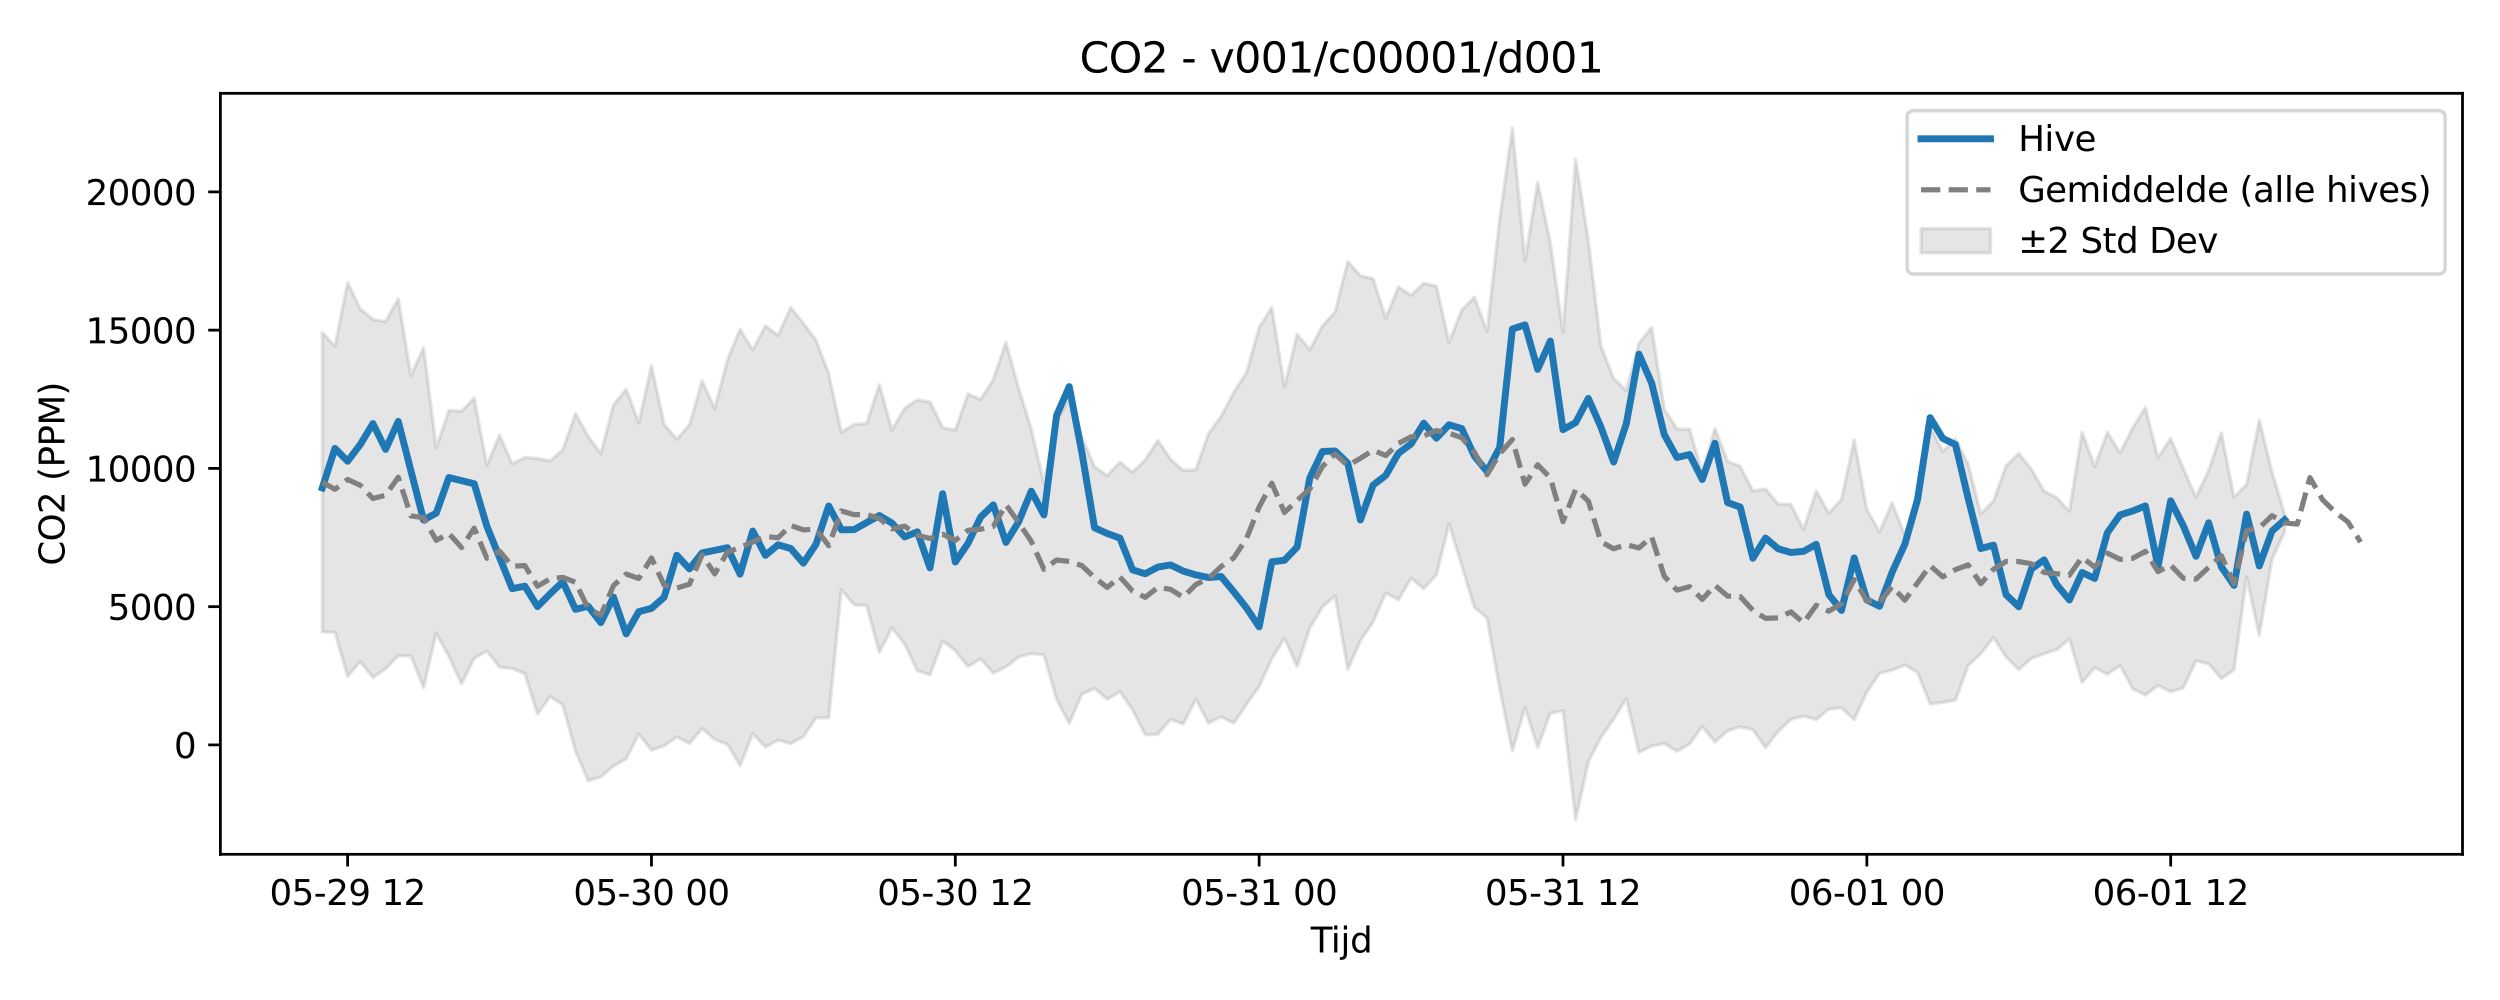 <?xml version="1.0" encoding="utf-8" standalone="no"?>
<!DOCTYPE svg PUBLIC "-//W3C//DTD SVG 1.1//EN"
  "http://www.w3.org/Graphics/SVG/1.1/DTD/svg11.dtd">
<svg xmlns:xlink="http://www.w3.org/1999/xlink" width="720pt" height="288pt" viewBox="0 0 720 288" xmlns="http://www.w3.org/2000/svg" version="1.1">
 <defs>
  <style type="text/css">*{stroke-linejoin: round; stroke-linecap: butt}</style>
 </defs>
 <g id="figure_1">
  <g id="patch_1">
   <path d="M 0 288 
L 720 288 
L 720 0 
L 0 0 
z
" style="fill: #ffffff"/>
  </g>
  <g id="axes_1">
   <g id="patch_2">
    <path d="M 63.47 246.04 
L 709.2 246.04 
L 709.2 26.88 
L 63.47 26.88 
z
" style="fill: #ffffff"/>
   </g>
   <g id="FillBetweenPolyCollection_1">
    <defs>
     <path id="mbb647cdc8e" d="M 92.821 -192.257 
L 92.821 -105.99 
L 96.467 -105.894 
L 100.114 -93.197 
L 103.76 -97.458 
L 107.406 -92.873 
L 111.052 -95.372 
L 114.698 -99.13 
L 118.344 -99.101 
L 121.99 -89.948 
L 125.637 -105.678 
L 129.283 -98.942 
L 132.929 -91.073 
L 136.575 -98.425 
L 140.221 -100.494 
L 143.867 -95.855 
L 147.513 -95.465 
L 151.159 -93.954 
L 154.806 -82.367 
L 158.452 -87.41 
L 162.098 -84.939 
L 165.744 -71.693 
L 169.39 -63.141 
L 173.036 -64.275 
L 176.682 -67.36 
L 180.329 -69.436 
L 183.975 -76.611 
L 187.621 -71.987 
L 191.267 -73.183 
L 194.913 -75.78 
L 198.559 -73.886 
L 202.205 -78.175 
L 205.851 -75.025 
L 209.498 -73.644 
L 213.144 -67.498 
L 216.79 -76.706 
L 220.436 -72.837 
L 224.082 -74.846 
L 227.728 -73.859 
L 231.374 -75.872 
L 235.021 -81.246 
L 238.667 -81.267 
L 242.313 -118.189 
L 245.959 -113.771 
L 249.605 -113.6 
L 253.251 -100.159 
L 256.897 -107.176 
L 260.543 -102.512 
L 264.19 -94.858 
L 267.836 -93.627 
L 271.482 -103.417 
L 275.128 -100.609 
L 278.774 -96.029 
L 282.42 -98.224 
L 286.066 -94.155 
L 289.712 -95.912 
L 293.359 -98.771 
L 297.005 -99.751 
L 300.651 -99.376 
L 304.297 -86.657 
L 307.943 -79.624 
L 311.589 -88.085 
L 315.235 -89.747 
L 318.882 -86.605 
L 322.528 -88.816 
L 326.174 -83.571 
L 329.82 -76.383 
L 333.466 -76.519 
L 337.112 -80.82 
L 340.758 -79.477 
L 344.404 -86.599 
L 348.051 -79.742 
L 351.697 -81.551 
L 355.343 -79.695 
L 358.989 -85.127 
L 362.635 -90.304 
L 366.281 -98.219 
L 369.927 -104.205 
L 373.574 -96.044 
L 377.22 -107.08 
L 380.866 -113.195 
L 384.512 -116.335 
L 388.158 -95.151 
L 391.804 -103.497 
L 395.45 -108.905 
L 399.096 -117.235 
L 402.743 -115.233 
L 406.389 -121.488 
L 410.035 -118.427 
L 413.681 -122.42 
L 417.327 -137.067 
L 420.973 -125.183 
L 424.619 -113.085 
L 428.266 -110.001 
L 431.912 -89.713 
L 435.558 -71.7 
L 439.204 -84.316 
L 442.85 -72.768 
L 446.496 -82.601 
L 450.142 -83.304 
L 453.788 -51.922 
L 457.435 -68.562 
L 461.081 -75.65 
L 464.727 -80.87 
L 468.373 -86.763 
L 472.019 -71.301 
L 475.665 -73.111 
L 479.311 -73.869 
L 482.958 -71.629 
L 486.604 -73.724 
L 490.25 -78.782 
L 493.896 -74.279 
L 497.542 -77.502 
L 501.188 -78.667 
L 504.834 -77.838 
L 508.48 -72.668 
L 512.127 -77.336 
L 515.773 -80.811 
L 519.419 -81.745 
L 523.065 -80.799 
L 526.711 -83.781 
L 530.357 -84.152 
L 534.003 -80.753 
L 537.649 -88.667 
L 541.296 -94.09 
L 544.942 -94.985 
L 548.588 -96.492 
L 552.234 -94.39 
L 555.88 -85.267 
L 559.526 -85.727 
L 563.172 -86.34 
L 566.819 -96.282 
L 570.465 -99.778 
L 574.111 -104.398 
L 577.757 -98.752 
L 581.403 -95.131 
L 585.049 -98.405 
L 588.695 -99.74 
L 592.341 -100.87 
L 595.988 -103.971 
L 599.634 -91.457 
L 603.28 -95.737 
L 606.926 -93.824 
L 610.572 -96.32 
L 614.218 -89.676 
L 617.864 -87.791 
L 621.511 -90.602 
L 625.157 -88.768 
L 628.803 -89.904 
L 632.449 -97.682 
L 636.095 -96.831 
L 639.741 -92.548 
L 643.387 -95.051 
L 647.033 -121.858 
L 650.68 -104.992 
L 654.326 -126.837 
L 657.972 -134.862 
L 657.972 -139.937 
L 657.972 -139.937 
L 654.326 -152.159 
L 650.68 -166.961 
L 647.033 -148.536 
L 643.387 -144.757 
L 639.741 -163.37 
L 636.095 -152.459 
L 632.449 -144.768 
L 628.803 -153.038 
L 625.157 -161.717 
L 621.511 -156.164 
L 617.864 -170.634 
L 614.218 -164.734 
L 610.572 -157.496 
L 606.926 -163.586 
L 603.28 -153.614 
L 599.634 -163.489 
L 595.988 -140.756 
L 592.341 -144.681 
L 588.695 -146.538 
L 585.049 -152.852 
L 581.403 -157.408 
L 577.757 -153.861 
L 574.111 -143.687 
L 570.465 -140.007 
L 566.819 -154.355 
L 563.172 -161.549 
L 559.526 -158.014 
L 555.88 -164.933 
L 552.234 -145.781 
L 548.588 -133.8 
L 544.942 -143.188 
L 541.296 -134.823 
L 537.649 -141.303 
L 534.003 -161.325 
L 530.357 -144.22 
L 526.711 -140.188 
L 523.065 -146.579 
L 519.419 -135.495 
L 515.773 -142.749 
L 512.127 -142.751 
L 508.48 -147.178 
L 504.834 -146.598 
L 501.188 -153.692 
L 497.542 -155.138 
L 493.896 -164.575 
L 490.25 -151.958 
L 486.604 -164.339 
L 482.958 -164.493 
L 479.311 -170.208 
L 475.665 -193.689 
L 472.019 -189.083 
L 468.373 -175.531 
L 464.727 -179.03 
L 461.081 -188.304 
L 457.435 -218.811 
L 453.788 -242.199 
L 450.142 -192.287 
L 446.496 -218.107 
L 442.85 -235.524 
L 439.204 -212.795 
L 435.558 -251.158 
L 431.912 -224.921 
L 428.266 -192.546 
L 424.619 -202.408 
L 420.973 -198.702 
L 417.327 -189.408 
L 413.681 -205.574 
L 410.035 -206.46 
L 406.389 -202.915 
L 402.743 -205.356 
L 399.096 -196.381 
L 395.45 -207.728 
L 391.804 -208.551 
L 388.158 -212.655 
L 384.512 -198.155 
L 380.866 -194.141 
L 377.22 -187.254 
L 373.574 -191.743 
L 369.927 -176.579 
L 366.281 -199.451 
L 362.635 -193.696 
L 358.989 -180.675 
L 355.343 -175.017 
L 351.697 -168.133 
L 348.051 -163.066 
L 344.404 -152.728 
L 340.758 -152.481 
L 337.112 -155.745 
L 333.466 -161.154 
L 329.82 -155.549 
L 326.174 -152.002 
L 322.528 -154.885 
L 318.882 -151.012 
L 315.235 -153.552 
L 311.589 -162.116 
L 307.943 -172.989 
L 304.297 -166.77 
L 300.651 -148.71 
L 297.005 -164.48 
L 293.359 -176.213 
L 289.712 -189.406 
L 286.066 -178.653 
L 282.42 -172.926 
L 278.774 -174.547 
L 275.128 -164.127 
L 271.482 -164.88 
L 267.836 -172.238 
L 264.19 -172.831 
L 260.543 -170.418 
L 256.897 -164.184 
L 253.251 -177.209 
L 249.605 -166.044 
L 245.959 -165.766 
L 242.313 -163.523 
L 238.667 -180.419 
L 235.021 -190.023 
L 231.374 -194.892 
L 227.728 -199.475 
L 224.082 -191.406 
L 220.436 -194.183 
L 216.79 -187.211 
L 213.144 -193.154 
L 209.498 -184.334 
L 205.851 -170.399 
L 202.205 -178.251 
L 198.559 -165.634 
L 194.913 -161.48 
L 191.267 -165.787 
L 187.621 -182.633 
L 183.975 -166.181 
L 180.329 -175.899 
L 176.682 -171.351 
L 173.036 -157.384 
L 169.39 -162.318 
L 165.744 -168.92 
L 162.098 -158.513 
L 158.452 -155.232 
L 154.806 -155.971 
L 151.159 -156.246 
L 147.513 -154.419 
L 143.867 -162.709 
L 140.221 -153.933 
L 136.575 -173.377 
L 132.929 -169.549 
L 129.283 -169.792 
L 125.637 -159.074 
L 121.99 -187.856 
L 118.344 -179.757 
L 114.698 -201.97 
L 111.052 -195.369 
L 107.406 -195.995 
L 103.76 -199.028 
L 100.114 -206.611 
L 96.467 -188.272 
L 92.821 -192.257 
z
" style="stroke: #808080; stroke-opacity: 0.2"/>
    </defs>
    <g clip-path="url(#p02b086858f)">
     <use xlink:href="#mbb647cdc8e" x="0" y="288" style="fill: #808080; fill-opacity: 0.2; stroke: #808080; stroke-opacity: 0.2"/>
    </g>
   </g>
   <g id="matplotlib.axis_1">
    <g id="xtick_1">
     <g id="line2d_1">
      <defs>
       <path id="m2b529ddc17" d="M 0 0 
L 0 3.5 
" style="stroke: #000000; stroke-width: 0.8"/>
      </defs>
      <g>
       <use xlink:href="#m2b529ddc17" x="100.114" y="246.04" style="stroke: #000000; stroke-width: 0.8"/>
      </g>
     </g>
     <g id="text_1">
      <!-- 05-29 12 -->
      <g transform="translate(77.633 260.638) scale(0.1 -0.1)">
       <defs>
        <path id="DejaVuSans-30" d="M 2034 4250 
Q 1547 4250 1301 3770 
Q 1056 3291 1056 2328 
Q 1056 1369 1301 889 
Q 1547 409 2034 409 
Q 2525 409 2770 889 
Q 3016 1369 3016 2328 
Q 3016 3291 2770 3770 
Q 2525 4250 2034 4250 
z
M 2034 4750 
Q 2819 4750 3233 4129 
Q 3647 3509 3647 2328 
Q 3647 1150 3233 529 
Q 2819 -91 2034 -91 
Q 1250 -91 836 529 
Q 422 1150 422 2328 
Q 422 3509 836 4129 
Q 1250 4750 2034 4750 
z
" transform="scale(0.016)"/>
        <path id="DejaVuSans-35" d="M 691 4666 
L 3169 4666 
L 3169 4134 
L 1269 4134 
L 1269 2991 
Q 1406 3038 1543 3061 
Q 1681 3084 1819 3084 
Q 2600 3084 3056 2656 
Q 3513 2228 3513 1497 
Q 3513 744 3044 326 
Q 2575 -91 1722 -91 
Q 1428 -91 1123 -41 
Q 819 9 494 109 
L 494 744 
Q 775 591 1075 516 
Q 1375 441 1709 441 
Q 2250 441 2565 725 
Q 2881 1009 2881 1497 
Q 2881 1984 2565 2268 
Q 2250 2553 1709 2553 
Q 1456 2553 1204 2497 
Q 953 2441 691 2322 
L 691 4666 
z
" transform="scale(0.016)"/>
        <path id="DejaVuSans-2d" d="M 313 2009 
L 1997 2009 
L 1997 1497 
L 313 1497 
L 313 2009 
z
" transform="scale(0.016)"/>
        <path id="DejaVuSans-32" d="M 1228 531 
L 3431 531 
L 3431 0 
L 469 0 
L 469 531 
Q 828 903 1448 1529 
Q 2069 2156 2228 2338 
Q 2531 2678 2651 2914 
Q 2772 3150 2772 3378 
Q 2772 3750 2511 3984 
Q 2250 4219 1831 4219 
Q 1534 4219 1204 4116 
Q 875 4013 500 3803 
L 500 4441 
Q 881 4594 1212 4672 
Q 1544 4750 1819 4750 
Q 2544 4750 2975 4387 
Q 3406 4025 3406 3419 
Q 3406 3131 3298 2873 
Q 3191 2616 2906 2266 
Q 2828 2175 2409 1742 
Q 1991 1309 1228 531 
z
" transform="scale(0.016)"/>
        <path id="DejaVuSans-39" d="M 703 97 
L 703 672 
Q 941 559 1184 500 
Q 1428 441 1663 441 
Q 2288 441 2617 861 
Q 2947 1281 2994 2138 
Q 2813 1869 2534 1725 
Q 2256 1581 1919 1581 
Q 1219 1581 811 2004 
Q 403 2428 403 3163 
Q 403 3881 828 4315 
Q 1253 4750 1959 4750 
Q 2769 4750 3195 4129 
Q 3622 3509 3622 2328 
Q 3622 1225 3098 567 
Q 2575 -91 1691 -91 
Q 1453 -91 1209 -44 
Q 966 3 703 97 
z
M 1959 2075 
Q 2384 2075 2632 2365 
Q 2881 2656 2881 3163 
Q 2881 3666 2632 3958 
Q 2384 4250 1959 4250 
Q 1534 4250 1286 3958 
Q 1038 3666 1038 3163 
Q 1038 2656 1286 2365 
Q 1534 2075 1959 2075 
z
" transform="scale(0.016)"/>
        <path id="DejaVuSans-20" transform="scale(0.016)"/>
        <path id="DejaVuSans-31" d="M 794 531 
L 1825 531 
L 1825 4091 
L 703 3866 
L 703 4441 
L 1819 4666 
L 2450 4666 
L 2450 531 
L 3481 531 
L 3481 0 
L 794 0 
L 794 531 
z
" transform="scale(0.016)"/>
       </defs>
       <use xlink:href="#DejaVuSans-30"/>
       <use xlink:href="#DejaVuSans-35" transform="translate(63.623 0)"/>
       <use xlink:href="#DejaVuSans-2d" transform="translate(127.246 0)"/>
       <use xlink:href="#DejaVuSans-32" transform="translate(163.33 0)"/>
       <use xlink:href="#DejaVuSans-39" transform="translate(226.953 0)"/>
       <use xlink:href="#DejaVuSans-20" transform="translate(290.576 0)"/>
       <use xlink:href="#DejaVuSans-31" transform="translate(322.363 0)"/>
       <use xlink:href="#DejaVuSans-32" transform="translate(385.986 0)"/>
      </g>
     </g>
    </g>
    <g id="xtick_2">
     <g id="line2d_2">
      <g>
       <use xlink:href="#m2b529ddc17" x="187.621" y="246.04" style="stroke: #000000; stroke-width: 0.8"/>
      </g>
     </g>
     <g id="text_2">
      <!-- 05-30 00 -->
      <g transform="translate(165.14 260.638) scale(0.1 -0.1)">
       <defs>
        <path id="DejaVuSans-33" d="M 2597 2516 
Q 3050 2419 3304 2112 
Q 3559 1806 3559 1356 
Q 3559 666 3084 287 
Q 2609 -91 1734 -91 
Q 1441 -91 1130 -33 
Q 819 25 488 141 
L 488 750 
Q 750 597 1062 519 
Q 1375 441 1716 441 
Q 2309 441 2620 675 
Q 2931 909 2931 1356 
Q 2931 1769 2642 2001 
Q 2353 2234 1838 2234 
L 1294 2234 
L 1294 2753 
L 1863 2753 
Q 2328 2753 2575 2939 
Q 2822 3125 2822 3475 
Q 2822 3834 2567 4026 
Q 2313 4219 1838 4219 
Q 1578 4219 1281 4162 
Q 984 4106 628 3988 
L 628 4550 
Q 988 4650 1302 4700 
Q 1616 4750 1894 4750 
Q 2613 4750 3031 4423 
Q 3450 4097 3450 3541 
Q 3450 3153 3228 2886 
Q 3006 2619 2597 2516 
z
" transform="scale(0.016)"/>
       </defs>
       <use xlink:href="#DejaVuSans-30"/>
       <use xlink:href="#DejaVuSans-35" transform="translate(63.623 0)"/>
       <use xlink:href="#DejaVuSans-2d" transform="translate(127.246 0)"/>
       <use xlink:href="#DejaVuSans-33" transform="translate(163.33 0)"/>
       <use xlink:href="#DejaVuSans-30" transform="translate(226.953 0)"/>
       <use xlink:href="#DejaVuSans-20" transform="translate(290.576 0)"/>
       <use xlink:href="#DejaVuSans-30" transform="translate(322.363 0)"/>
       <use xlink:href="#DejaVuSans-30" transform="translate(385.986 0)"/>
      </g>
     </g>
    </g>
    <g id="xtick_3">
     <g id="line2d_3">
      <g>
       <use xlink:href="#m2b529ddc17" x="275.128" y="246.04" style="stroke: #000000; stroke-width: 0.8"/>
      </g>
     </g>
     <g id="text_3">
      <!-- 05-30 12 -->
      <g transform="translate(252.648 260.638) scale(0.1 -0.1)">
       <use xlink:href="#DejaVuSans-30"/>
       <use xlink:href="#DejaVuSans-35" transform="translate(63.623 0)"/>
       <use xlink:href="#DejaVuSans-2d" transform="translate(127.246 0)"/>
       <use xlink:href="#DejaVuSans-33" transform="translate(163.33 0)"/>
       <use xlink:href="#DejaVuSans-30" transform="translate(226.953 0)"/>
       <use xlink:href="#DejaVuSans-20" transform="translate(290.576 0)"/>
       <use xlink:href="#DejaVuSans-31" transform="translate(322.363 0)"/>
       <use xlink:href="#DejaVuSans-32" transform="translate(385.986 0)"/>
      </g>
     </g>
    </g>
    <g id="xtick_4">
     <g id="line2d_4">
      <g>
       <use xlink:href="#m2b529ddc17" x="362.635" y="246.04" style="stroke: #000000; stroke-width: 0.8"/>
      </g>
     </g>
     <g id="text_4">
      <!-- 05-31 00 -->
      <g transform="translate(340.155 260.638) scale(0.1 -0.1)">
       <use xlink:href="#DejaVuSans-30"/>
       <use xlink:href="#DejaVuSans-35" transform="translate(63.623 0)"/>
       <use xlink:href="#DejaVuSans-2d" transform="translate(127.246 0)"/>
       <use xlink:href="#DejaVuSans-33" transform="translate(163.33 0)"/>
       <use xlink:href="#DejaVuSans-31" transform="translate(226.953 0)"/>
       <use xlink:href="#DejaVuSans-20" transform="translate(290.576 0)"/>
       <use xlink:href="#DejaVuSans-30" transform="translate(322.363 0)"/>
       <use xlink:href="#DejaVuSans-30" transform="translate(385.986 0)"/>
      </g>
     </g>
    </g>
    <g id="xtick_5">
     <g id="line2d_5">
      <g>
       <use xlink:href="#m2b529ddc17" x="450.142" y="246.04" style="stroke: #000000; stroke-width: 0.8"/>
      </g>
     </g>
     <g id="text_5">
      <!-- 05-31 12 -->
      <g transform="translate(427.662 260.638) scale(0.1 -0.1)">
       <use xlink:href="#DejaVuSans-30"/>
       <use xlink:href="#DejaVuSans-35" transform="translate(63.623 0)"/>
       <use xlink:href="#DejaVuSans-2d" transform="translate(127.246 0)"/>
       <use xlink:href="#DejaVuSans-33" transform="translate(163.33 0)"/>
       <use xlink:href="#DejaVuSans-31" transform="translate(226.953 0)"/>
       <use xlink:href="#DejaVuSans-20" transform="translate(290.576 0)"/>
       <use xlink:href="#DejaVuSans-31" transform="translate(322.363 0)"/>
       <use xlink:href="#DejaVuSans-32" transform="translate(385.986 0)"/>
      </g>
     </g>
    </g>
    <g id="xtick_6">
     <g id="line2d_6">
      <g>
       <use xlink:href="#m2b529ddc17" x="537.649" y="246.04" style="stroke: #000000; stroke-width: 0.8"/>
      </g>
     </g>
     <g id="text_6">
      <!-- 06-01 00 -->
      <g transform="translate(515.169 260.638) scale(0.1 -0.1)">
       <defs>
        <path id="DejaVuSans-36" d="M 2113 2584 
Q 1688 2584 1439 2293 
Q 1191 2003 1191 1497 
Q 1191 994 1439 701 
Q 1688 409 2113 409 
Q 2538 409 2786 701 
Q 3034 994 3034 1497 
Q 3034 2003 2786 2293 
Q 2538 2584 2113 2584 
z
M 3366 4563 
L 3366 3988 
Q 3128 4100 2886 4159 
Q 2644 4219 2406 4219 
Q 1781 4219 1451 3797 
Q 1122 3375 1075 2522 
Q 1259 2794 1537 2939 
Q 1816 3084 2150 3084 
Q 2853 3084 3261 2657 
Q 3669 2231 3669 1497 
Q 3669 778 3244 343 
Q 2819 -91 2113 -91 
Q 1303 -91 875 529 
Q 447 1150 447 2328 
Q 447 3434 972 4092 
Q 1497 4750 2381 4750 
Q 2619 4750 2861 4703 
Q 3103 4656 3366 4563 
z
" transform="scale(0.016)"/>
       </defs>
       <use xlink:href="#DejaVuSans-30"/>
       <use xlink:href="#DejaVuSans-36" transform="translate(63.623 0)"/>
       <use xlink:href="#DejaVuSans-2d" transform="translate(127.246 0)"/>
       <use xlink:href="#DejaVuSans-30" transform="translate(163.33 0)"/>
       <use xlink:href="#DejaVuSans-31" transform="translate(226.953 0)"/>
       <use xlink:href="#DejaVuSans-20" transform="translate(290.576 0)"/>
       <use xlink:href="#DejaVuSans-30" transform="translate(322.363 0)"/>
       <use xlink:href="#DejaVuSans-30" transform="translate(385.986 0)"/>
      </g>
     </g>
    </g>
    <g id="xtick_7">
     <g id="line2d_7">
      <g>
       <use xlink:href="#m2b529ddc17" x="625.157" y="246.04" style="stroke: #000000; stroke-width: 0.8"/>
      </g>
     </g>
     <g id="text_7">
      <!-- 06-01 12 -->
      <g transform="translate(602.676 260.638) scale(0.1 -0.1)">
       <use xlink:href="#DejaVuSans-30"/>
       <use xlink:href="#DejaVuSans-36" transform="translate(63.623 0)"/>
       <use xlink:href="#DejaVuSans-2d" transform="translate(127.246 0)"/>
       <use xlink:href="#DejaVuSans-30" transform="translate(163.33 0)"/>
       <use xlink:href="#DejaVuSans-31" transform="translate(226.953 0)"/>
       <use xlink:href="#DejaVuSans-20" transform="translate(290.576 0)"/>
       <use xlink:href="#DejaVuSans-31" transform="translate(322.363 0)"/>
       <use xlink:href="#DejaVuSans-32" transform="translate(385.986 0)"/>
      </g>
     </g>
    </g>
    <g id="text_8">
     <!-- Tijd -->
     <g transform="translate(377.485 274.317) scale(0.1 -0.1)">
      <defs>
       <path id="DejaVuSans-54" d="M -19 4666 
L 3928 4666 
L 3928 4134 
L 2272 4134 
L 2272 0 
L 1638 0 
L 1638 4134 
L -19 4134 
L -19 4666 
z
" transform="scale(0.016)"/>
       <path id="DejaVuSans-69" d="M 603 3500 
L 1178 3500 
L 1178 0 
L 603 0 
L 603 3500 
z
M 603 4863 
L 1178 4863 
L 1178 4134 
L 603 4134 
L 603 4863 
z
" transform="scale(0.016)"/>
       <path id="DejaVuSans-6a" d="M 603 3500 
L 1178 3500 
L 1178 -63 
Q 1178 -731 923 -1031 
Q 669 -1331 103 -1331 
L -116 -1331 
L -116 -844 
L 38 -844 
Q 366 -844 484 -692 
Q 603 -541 603 -63 
L 603 3500 
z
M 603 4863 
L 1178 4863 
L 1178 4134 
L 603 4134 
L 603 4863 
z
" transform="scale(0.016)"/>
       <path id="DejaVuSans-64" d="M 2906 2969 
L 2906 4863 
L 3481 4863 
L 3481 0 
L 2906 0 
L 2906 525 
Q 2725 213 2448 61 
Q 2172 -91 1784 -91 
Q 1150 -91 751 415 
Q 353 922 353 1747 
Q 353 2572 751 3078 
Q 1150 3584 1784 3584 
Q 2172 3584 2448 3432 
Q 2725 3281 2906 2969 
z
M 947 1747 
Q 947 1113 1208 752 
Q 1469 391 1925 391 
Q 2381 391 2643 752 
Q 2906 1113 2906 1747 
Q 2906 2381 2643 2742 
Q 2381 3103 1925 3103 
Q 1469 3103 1208 2742 
Q 947 2381 947 1747 
z
" transform="scale(0.016)"/>
      </defs>
      <use xlink:href="#DejaVuSans-54"/>
      <use xlink:href="#DejaVuSans-69" transform="translate(57.959 0)"/>
      <use xlink:href="#DejaVuSans-6a" transform="translate(85.742 0)"/>
      <use xlink:href="#DejaVuSans-64" transform="translate(113.525 0)"/>
     </g>
    </g>
   </g>
   <g id="matplotlib.axis_2">
    <g id="ytick_1">
     <g id="line2d_8">
      <defs>
       <path id="meafc785ed9" d="M 0 0 
L -3.5 0 
" style="stroke: #000000; stroke-width: 0.8"/>
      </defs>
      <g>
       <use xlink:href="#meafc785ed9" x="63.47" y="214.532" style="stroke: #000000; stroke-width: 0.8"/>
      </g>
     </g>
     <g id="text_9">
      <!-- 0 -->
      <g transform="translate(50.108 218.331) scale(0.1 -0.1)">
       <use xlink:href="#DejaVuSans-30"/>
      </g>
     </g>
    </g>
    <g id="ytick_2">
     <g id="line2d_9">
      <g>
       <use xlink:href="#meafc785ed9" x="63.47" y="174.716" style="stroke: #000000; stroke-width: 0.8"/>
      </g>
     </g>
     <g id="text_10">
      <!-- 5000 -->
      <g transform="translate(31.02 178.515) scale(0.1 -0.1)">
       <use xlink:href="#DejaVuSans-35"/>
       <use xlink:href="#DejaVuSans-30" transform="translate(63.623 0)"/>
       <use xlink:href="#DejaVuSans-30" transform="translate(127.246 0)"/>
       <use xlink:href="#DejaVuSans-30" transform="translate(190.869 0)"/>
      </g>
     </g>
    </g>
    <g id="ytick_3">
     <g id="line2d_10">
      <g>
       <use xlink:href="#meafc785ed9" x="63.47" y="134.9" style="stroke: #000000; stroke-width: 0.8"/>
      </g>
     </g>
     <g id="text_11">
      <!-- 10000 -->
      <g transform="translate(24.657 138.699) scale(0.1 -0.1)">
       <use xlink:href="#DejaVuSans-31"/>
       <use xlink:href="#DejaVuSans-30" transform="translate(63.623 0)"/>
       <use xlink:href="#DejaVuSans-30" transform="translate(127.246 0)"/>
       <use xlink:href="#DejaVuSans-30" transform="translate(190.869 0)"/>
       <use xlink:href="#DejaVuSans-30" transform="translate(254.492 0)"/>
      </g>
     </g>
    </g>
    <g id="ytick_4">
     <g id="line2d_11">
      <g>
       <use xlink:href="#meafc785ed9" x="63.47" y="95.084" style="stroke: #000000; stroke-width: 0.8"/>
      </g>
     </g>
     <g id="text_12">
      <!-- 15000 -->
      <g transform="translate(24.657 98.883) scale(0.1 -0.1)">
       <use xlink:href="#DejaVuSans-31"/>
       <use xlink:href="#DejaVuSans-35" transform="translate(63.623 0)"/>
       <use xlink:href="#DejaVuSans-30" transform="translate(127.246 0)"/>
       <use xlink:href="#DejaVuSans-30" transform="translate(190.869 0)"/>
       <use xlink:href="#DejaVuSans-30" transform="translate(254.492 0)"/>
      </g>
     </g>
    </g>
    <g id="ytick_5">
     <g id="line2d_12">
      <g>
       <use xlink:href="#meafc785ed9" x="63.47" y="55.268" style="stroke: #000000; stroke-width: 0.8"/>
      </g>
     </g>
     <g id="text_13">
      <!-- 20000 -->
      <g transform="translate(24.657 59.067) scale(0.1 -0.1)">
       <use xlink:href="#DejaVuSans-32"/>
       <use xlink:href="#DejaVuSans-30" transform="translate(63.623 0)"/>
       <use xlink:href="#DejaVuSans-30" transform="translate(127.246 0)"/>
       <use xlink:href="#DejaVuSans-30" transform="translate(190.869 0)"/>
       <use xlink:href="#DejaVuSans-30" transform="translate(254.492 0)"/>
      </g>
     </g>
    </g>
    <g id="text_14">
     <!-- CO2 (PPM) -->
     <g transform="translate(18.578 162.903) rotate(-90) scale(0.1 -0.1)">
      <defs>
       <path id="DejaVuSans-43" d="M 4122 4306 
L 4122 3641 
Q 3803 3938 3442 4084 
Q 3081 4231 2675 4231 
Q 1875 4231 1450 3742 
Q 1025 3253 1025 2328 
Q 1025 1406 1450 917 
Q 1875 428 2675 428 
Q 3081 428 3442 575 
Q 3803 722 4122 1019 
L 4122 359 
Q 3791 134 3420 21 
Q 3050 -91 2638 -91 
Q 1578 -91 968 557 
Q 359 1206 359 2328 
Q 359 3453 968 4101 
Q 1578 4750 2638 4750 
Q 3056 4750 3426 4639 
Q 3797 4528 4122 4306 
z
" transform="scale(0.016)"/>
       <path id="DejaVuSans-4f" d="M 2522 4238 
Q 1834 4238 1429 3725 
Q 1025 3213 1025 2328 
Q 1025 1447 1429 934 
Q 1834 422 2522 422 
Q 3209 422 3611 934 
Q 4013 1447 4013 2328 
Q 4013 3213 3611 3725 
Q 3209 4238 2522 4238 
z
M 2522 4750 
Q 3503 4750 4090 4092 
Q 4678 3434 4678 2328 
Q 4678 1225 4090 567 
Q 3503 -91 2522 -91 
Q 1538 -91 948 565 
Q 359 1222 359 2328 
Q 359 3434 948 4092 
Q 1538 4750 2522 4750 
z
" transform="scale(0.016)"/>
       <path id="DejaVuSans-28" d="M 1984 4856 
Q 1566 4138 1362 3434 
Q 1159 2731 1159 2009 
Q 1159 1288 1364 580 
Q 1569 -128 1984 -844 
L 1484 -844 
Q 1016 -109 783 600 
Q 550 1309 550 2009 
Q 550 2706 781 3412 
Q 1013 4119 1484 4856 
L 1984 4856 
z
" transform="scale(0.016)"/>
       <path id="DejaVuSans-50" d="M 1259 4147 
L 1259 2394 
L 2053 2394 
Q 2494 2394 2734 2622 
Q 2975 2850 2975 3272 
Q 2975 3691 2734 3919 
Q 2494 4147 2053 4147 
L 1259 4147 
z
M 628 4666 
L 2053 4666 
Q 2838 4666 3239 4311 
Q 3641 3956 3641 3272 
Q 3641 2581 3239 2228 
Q 2838 1875 2053 1875 
L 1259 1875 
L 1259 0 
L 628 0 
L 628 4666 
z
" transform="scale(0.016)"/>
       <path id="DejaVuSans-4d" d="M 628 4666 
L 1569 4666 
L 2759 1491 
L 3956 4666 
L 4897 4666 
L 4897 0 
L 4281 0 
L 4281 4097 
L 3078 897 
L 2444 897 
L 1241 4097 
L 1241 0 
L 628 0 
L 628 4666 
z
" transform="scale(0.016)"/>
       <path id="DejaVuSans-29" d="M 513 4856 
L 1013 4856 
Q 1481 4119 1714 3412 
Q 1947 2706 1947 2009 
Q 1947 1309 1714 600 
Q 1481 -109 1013 -844 
L 513 -844 
Q 928 -128 1133 580 
Q 1338 1288 1338 2009 
Q 1338 2731 1133 3434 
Q 928 4138 513 4856 
z
" transform="scale(0.016)"/>
      </defs>
      <use xlink:href="#DejaVuSans-43"/>
      <use xlink:href="#DejaVuSans-4f" transform="translate(69.824 0)"/>
      <use xlink:href="#DejaVuSans-32" transform="translate(148.535 0)"/>
      <use xlink:href="#DejaVuSans-20" transform="translate(212.158 0)"/>
      <use xlink:href="#DejaVuSans-28" transform="translate(243.945 0)"/>
      <use xlink:href="#DejaVuSans-50" transform="translate(282.959 0)"/>
      <use xlink:href="#DejaVuSans-50" transform="translate(343.262 0)"/>
      <use xlink:href="#DejaVuSans-4d" transform="translate(403.564 0)"/>
      <use xlink:href="#DejaVuSans-29" transform="translate(489.844 0)"/>
     </g>
    </g>
   </g>
   <g id="line2d_13">
    <path d="M 92.821 140.526 
L 96.467 129.137 
L 100.114 132.829 
L 103.76 128.022 
L 107.406 121.995 
L 111.052 129.411 
L 114.698 121.368 
L 121.99 149.753 
L 125.637 147.784 
L 129.283 137.533 
L 136.575 139.319 
L 140.221 151.571 
L 147.513 169.524 
L 151.159 168.818 
L 154.806 174.7 
L 158.452 170.997 
L 162.098 167.557 
L 165.744 175.496 
L 169.39 174.596 
L 173.036 179.308 
L 176.682 171.966 
L 180.329 182.551 
L 183.975 176.154 
L 187.621 175.209 
L 191.267 172 
L 194.913 159.92 
L 198.559 163.838 
L 202.205 159.243 
L 209.498 157.746 
L 213.144 165.343 
L 216.79 152.939 
L 220.436 159.936 
L 224.082 156.905 
L 227.728 157.964 
L 231.374 162.19 
L 235.021 156.7 
L 238.667 145.73 
L 242.313 152.586 
L 245.959 152.536 
L 253.251 148.473 
L 256.897 150.654 
L 260.543 154.627 
L 264.19 153.178 
L 267.836 163.554 
L 271.482 142.178 
L 275.128 161.858 
L 278.774 156.512 
L 282.42 148.92 
L 286.066 145.409 
L 289.712 156.207 
L 293.359 150.295 
L 297.005 141.469 
L 300.651 148.289 
L 304.297 119.648 
L 307.943 111.355 
L 311.589 130.39 
L 315.235 152.005 
L 318.882 153.64 
L 322.528 154.978 
L 326.174 164.114 
L 329.82 165.24 
L 333.466 163.315 
L 337.112 162.707 
L 340.758 164.456 
L 344.404 165.574 
L 348.051 166.32 
L 351.697 166.044 
L 355.343 170.453 
L 358.989 175.074 
L 362.635 180.524 
L 366.281 161.802 
L 369.927 161.356 
L 373.574 157.536 
L 377.22 137.652 
L 380.866 130.026 
L 384.512 129.883 
L 388.158 133.4 
L 391.804 149.748 
L 395.45 139.704 
L 399.096 136.928 
L 402.743 130.552 
L 406.389 127.839 
L 410.035 121.888 
L 413.681 126.196 
L 417.327 122.329 
L 420.973 123.441 
L 424.619 131.311 
L 428.266 135.773 
L 431.912 128.872 
L 435.558 94.757 
L 439.204 93.563 
L 442.85 106.362 
L 446.496 98.24 
L 450.142 123.746 
L 453.788 121.705 
L 457.435 114.748 
L 461.081 123.027 
L 464.727 133.066 
L 468.373 122.029 
L 472.019 102.004 
L 475.665 110.307 
L 479.311 125.174 
L 482.958 131.749 
L 486.604 130.908 
L 490.25 138.093 
L 493.896 127.641 
L 497.542 144.742 
L 501.188 146.038 
L 504.834 160.756 
L 508.48 154.954 
L 512.127 158.054 
L 515.773 159.124 
L 519.419 158.784 
L 523.065 156.777 
L 526.711 171.252 
L 530.357 175.799 
L 534.003 160.682 
L 537.649 172.786 
L 541.296 174.604 
L 544.942 164.775 
L 548.588 156.764 
L 552.234 143.967 
L 555.88 120.287 
L 559.526 126.284 
L 563.172 128.025 
L 566.819 143.484 
L 570.465 157.977 
L 574.111 156.998 
L 577.757 171.296 
L 581.403 174.75 
L 585.049 163.842 
L 588.695 161.245 
L 592.341 168.385 
L 595.988 172.773 
L 599.634 164.885 
L 603.28 166.588 
L 606.926 153.414 
L 610.572 148.29 
L 614.218 147.159 
L 617.864 145.711 
L 621.511 163.124 
L 625.157 144.241 
L 628.803 151.45 
L 632.449 160.204 
L 636.095 150.561 
L 639.741 163.241 
L 643.387 168.576 
L 647.033 148.087 
L 650.68 162.978 
L 654.326 152.978 
L 657.972 149.703 
L 657.972 149.703 
" clip-path="url(#p02b086858f)" style="fill: none; stroke: #1f77b4; stroke-width: 2; stroke-linecap: square"/>
   </g>
   <g id="line2d_14">
    <path d="M 92.821 138.876 
L 96.467 140.917 
L 100.114 138.096 
L 103.76 139.757 
L 107.406 143.566 
L 111.052 142.63 
L 114.698 137.45 
L 118.344 148.571 
L 121.99 149.098 
L 125.637 155.624 
L 129.283 153.633 
L 132.929 157.689 
L 136.575 152.099 
L 140.221 160.786 
L 143.867 158.718 
L 147.513 163.058 
L 151.159 162.9 
L 154.806 168.831 
L 158.452 166.679 
L 162.098 166.274 
L 165.744 167.694 
L 169.39 175.27 
L 173.036 177.171 
L 176.682 168.645 
L 180.329 165.332 
L 183.975 166.604 
L 187.621 160.69 
L 191.267 168.515 
L 194.913 169.37 
L 198.559 168.24 
L 202.205 159.787 
L 205.851 165.288 
L 209.498 159.011 
L 213.144 157.674 
L 220.436 154.49 
L 224.082 154.874 
L 227.728 151.333 
L 231.374 152.618 
L 235.021 152.365 
L 238.667 157.157 
L 242.313 147.144 
L 245.959 148.232 
L 249.605 148.178 
L 253.251 149.316 
L 256.897 152.32 
L 260.543 151.535 
L 264.19 154.156 
L 267.836 155.068 
L 271.482 153.852 
L 275.128 155.632 
L 278.774 152.712 
L 282.42 152.425 
L 286.066 151.596 
L 289.712 145.341 
L 293.359 150.508 
L 297.005 155.884 
L 300.651 163.957 
L 304.297 161.287 
L 307.943 161.694 
L 311.589 162.899 
L 315.235 166.351 
L 318.882 169.192 
L 322.528 166.15 
L 326.174 170.213 
L 329.82 172.034 
L 333.466 169.163 
L 337.112 169.717 
L 340.758 172.021 
L 344.404 168.336 
L 348.051 166.596 
L 351.697 163.158 
L 355.343 160.644 
L 358.989 155.099 
L 362.635 146 
L 366.281 139.165 
L 369.927 147.608 
L 373.574 144.107 
L 377.22 140.833 
L 380.866 134.332 
L 384.512 130.755 
L 388.158 134.097 
L 391.804 131.976 
L 395.45 129.683 
L 399.096 131.192 
L 402.743 127.706 
L 406.389 125.799 
L 410.035 125.557 
L 413.681 124.003 
L 417.327 124.762 
L 420.973 126.058 
L 424.619 130.253 
L 428.266 136.726 
L 431.912 130.683 
L 435.558 126.571 
L 439.204 139.445 
L 442.85 133.854 
L 446.496 137.646 
L 450.142 150.205 
L 453.788 140.94 
L 457.435 144.313 
L 461.081 156.023 
L 464.727 158.05 
L 468.373 156.853 
L 472.019 157.808 
L 475.665 154.6 
L 479.311 165.962 
L 482.958 169.939 
L 486.604 168.968 
L 490.25 172.63 
L 493.896 168.573 
L 497.542 171.68 
L 501.188 171.82 
L 504.834 175.782 
L 508.48 178.077 
L 512.127 177.956 
L 515.773 176.22 
L 519.419 179.38 
L 523.065 174.311 
L 526.711 176.016 
L 530.357 173.814 
L 534.003 166.961 
L 537.649 173.015 
L 541.296 173.543 
L 544.942 168.914 
L 548.588 172.854 
L 555.88 162.9 
L 559.526 166.13 
L 563.172 164.055 
L 566.819 162.682 
L 570.465 168.107 
L 574.111 163.957 
L 577.757 161.693 
L 581.403 161.731 
L 585.049 162.371 
L 588.695 164.861 
L 595.988 165.636 
L 599.634 160.527 
L 603.28 163.325 
L 606.926 159.295 
L 610.572 161.092 
L 614.218 160.795 
L 617.864 158.787 
L 621.511 164.617 
L 625.157 162.757 
L 628.803 166.529 
L 632.449 166.775 
L 639.741 160.041 
L 643.387 168.096 
L 647.033 152.803 
L 650.68 152.023 
L 654.326 148.502 
L 657.972 150.601 
L 661.618 150.94 
L 665.264 137.548 
L 668.91 143.941 
L 672.556 147.519 
L 676.203 150.311 
L 679.849 156.13 
L 679.849 156.13 
" clip-path="url(#p02b086858f)" style="fill: none; stroke-dasharray: 5.55,2.4; stroke-dashoffset: 0; stroke: #808080; stroke-width: 1.5"/>
   </g>
   <g id="patch_3">
    <path d="M 63.47 246.04 
L 63.47 26.88 
" style="fill: none; stroke: #000000; stroke-width: 0.8; stroke-linejoin: miter; stroke-linecap: square"/>
   </g>
   <g id="patch_4">
    <path d="M 709.2 246.04 
L 709.2 26.88 
" style="fill: none; stroke: #000000; stroke-width: 0.8; stroke-linejoin: miter; stroke-linecap: square"/>
   </g>
   <g id="patch_5">
    <path d="M 63.47 246.04 
L 709.2 246.04 
" style="fill: none; stroke: #000000; stroke-width: 0.8; stroke-linejoin: miter; stroke-linecap: square"/>
   </g>
   <g id="patch_6">
    <path d="M 63.47 26.88 
L 709.2 26.88 
" style="fill: none; stroke: #000000; stroke-width: 0.8; stroke-linejoin: miter; stroke-linecap: square"/>
   </g>
   <g id="text_15">
    <!-- CO2 - v001/c00001/d001 -->
    <g transform="translate(310.932 20.88) scale(0.12 -0.12)">
     <defs>
      <path id="DejaVuSans-76" d="M 191 3500 
L 800 3500 
L 1894 563 
L 2988 3500 
L 3597 3500 
L 2284 0 
L 1503 0 
L 191 3500 
z
" transform="scale(0.016)"/>
      <path id="DejaVuSans-2f" d="M 1625 4666 
L 2156 4666 
L 531 -594 
L 0 -594 
L 1625 4666 
z
" transform="scale(0.016)"/>
      <path id="DejaVuSans-63" d="M 3122 3366 
L 3122 2828 
Q 2878 2963 2633 3030 
Q 2388 3097 2138 3097 
Q 1578 3097 1268 2742 
Q 959 2388 959 1747 
Q 959 1106 1268 751 
Q 1578 397 2138 397 
Q 2388 397 2633 464 
Q 2878 531 3122 666 
L 3122 134 
Q 2881 22 2623 -34 
Q 2366 -91 2075 -91 
Q 1284 -91 818 406 
Q 353 903 353 1747 
Q 353 2603 823 3093 
Q 1294 3584 2113 3584 
Q 2378 3584 2631 3529 
Q 2884 3475 3122 3366 
z
" transform="scale(0.016)"/>
     </defs>
     <use xlink:href="#DejaVuSans-43"/>
     <use xlink:href="#DejaVuSans-4f" transform="translate(69.824 0)"/>
     <use xlink:href="#DejaVuSans-32" transform="translate(148.535 0)"/>
     <use xlink:href="#DejaVuSans-20" transform="translate(212.158 0)"/>
     <use xlink:href="#DejaVuSans-2d" transform="translate(243.945 0)"/>
     <use xlink:href="#DejaVuSans-20" transform="translate(280.029 0)"/>
     <use xlink:href="#DejaVuSans-76" transform="translate(311.816 0)"/>
     <use xlink:href="#DejaVuSans-30" transform="translate(370.996 0)"/>
     <use xlink:href="#DejaVuSans-30" transform="translate(434.619 0)"/>
     <use xlink:href="#DejaVuSans-31" transform="translate(498.242 0)"/>
     <use xlink:href="#DejaVuSans-2f" transform="translate(561.865 0)"/>
     <use xlink:href="#DejaVuSans-63" transform="translate(595.557 0)"/>
     <use xlink:href="#DejaVuSans-30" transform="translate(650.537 0)"/>
     <use xlink:href="#DejaVuSans-30" transform="translate(714.16 0)"/>
     <use xlink:href="#DejaVuSans-30" transform="translate(777.783 0)"/>
     <use xlink:href="#DejaVuSans-30" transform="translate(841.406 0)"/>
     <use xlink:href="#DejaVuSans-31" transform="translate(905.029 0)"/>
     <use xlink:href="#DejaVuSans-2f" transform="translate(968.652 0)"/>
     <use xlink:href="#DejaVuSans-64" transform="translate(1002.344 0)"/>
     <use xlink:href="#DejaVuSans-30" transform="translate(1065.82 0)"/>
     <use xlink:href="#DejaVuSans-30" transform="translate(1129.443 0)"/>
     <use xlink:href="#DejaVuSans-31" transform="translate(1193.066 0)"/>
    </g>
   </g>
   <g id="legend_1">
    <g id="patch_7">
     <path d="M 551.256 78.914 
L 702.2 78.914 
Q 704.2 78.914 704.2 76.914 
L 704.2 33.88 
Q 704.2 31.88 702.2 31.88 
L 551.256 31.88 
Q 549.256 31.88 549.256 33.88 
L 549.256 76.914 
Q 549.256 78.914 551.256 78.914 
z
" style="fill: #ffffff; opacity: 0.8; stroke: #cccccc; stroke-linejoin: miter"/>
    </g>
    <g id="line2d_15">
     <path d="M 553.256 39.978 
L 563.256 39.978 
L 573.256 39.978 
" style="fill: none; stroke: #1f77b4; stroke-width: 2; stroke-linecap: square"/>
    </g>
    <g id="text_16">
     <!-- Hive -->
     <g transform="translate(581.256 43.478) scale(0.1 -0.1)">
      <defs>
       <path id="DejaVuSans-48" d="M 628 4666 
L 1259 4666 
L 1259 2753 
L 3553 2753 
L 3553 4666 
L 4184 4666 
L 4184 0 
L 3553 0 
L 3553 2222 
L 1259 2222 
L 1259 0 
L 628 0 
L 628 4666 
z
" transform="scale(0.016)"/>
       <path id="DejaVuSans-65" d="M 3597 1894 
L 3597 1613 
L 953 1613 
Q 991 1019 1311 708 
Q 1631 397 2203 397 
Q 2534 397 2845 478 
Q 3156 559 3463 722 
L 3463 178 
Q 3153 47 2828 -22 
Q 2503 -91 2169 -91 
Q 1331 -91 842 396 
Q 353 884 353 1716 
Q 353 2575 817 3079 
Q 1281 3584 2069 3584 
Q 2775 3584 3186 3129 
Q 3597 2675 3597 1894 
z
M 3022 2063 
Q 3016 2534 2758 2815 
Q 2500 3097 2075 3097 
Q 1594 3097 1305 2825 
Q 1016 2553 972 2059 
L 3022 2063 
z
" transform="scale(0.016)"/>
      </defs>
      <use xlink:href="#DejaVuSans-48"/>
      <use xlink:href="#DejaVuSans-69" transform="translate(75.195 0)"/>
      <use xlink:href="#DejaVuSans-76" transform="translate(102.979 0)"/>
      <use xlink:href="#DejaVuSans-65" transform="translate(162.158 0)"/>
     </g>
    </g>
    <g id="line2d_16">
     <path d="M 553.256 54.657 
L 563.256 54.657 
L 573.256 54.657 
" style="fill: none; stroke-dasharray: 5.55,2.4; stroke-dashoffset: 0; stroke: #808080; stroke-width: 1.5"/>
    </g>
    <g id="text_17">
     <!-- Gemiddelde (alle hives) -->
     <g transform="translate(581.256 58.157) scale(0.1 -0.1)">
      <defs>
       <path id="DejaVuSans-47" d="M 3809 666 
L 3809 1919 
L 2778 1919 
L 2778 2438 
L 4434 2438 
L 4434 434 
Q 4069 175 3628 42 
Q 3188 -91 2688 -91 
Q 1594 -91 976 548 
Q 359 1188 359 2328 
Q 359 3472 976 4111 
Q 1594 4750 2688 4750 
Q 3144 4750 3555 4637 
Q 3966 4525 4313 4306 
L 4313 3634 
Q 3963 3931 3569 4081 
Q 3175 4231 2741 4231 
Q 1884 4231 1454 3753 
Q 1025 3275 1025 2328 
Q 1025 1384 1454 906 
Q 1884 428 2741 428 
Q 3075 428 3337 486 
Q 3600 544 3809 666 
z
" transform="scale(0.016)"/>
       <path id="DejaVuSans-6d" d="M 3328 2828 
Q 3544 3216 3844 3400 
Q 4144 3584 4550 3584 
Q 5097 3584 5394 3201 
Q 5691 2819 5691 2113 
L 5691 0 
L 5113 0 
L 5113 2094 
Q 5113 2597 4934 2840 
Q 4756 3084 4391 3084 
Q 3944 3084 3684 2787 
Q 3425 2491 3425 1978 
L 3425 0 
L 2847 0 
L 2847 2094 
Q 2847 2600 2669 2842 
Q 2491 3084 2119 3084 
Q 1678 3084 1418 2786 
Q 1159 2488 1159 1978 
L 1159 0 
L 581 0 
L 581 3500 
L 1159 3500 
L 1159 2956 
Q 1356 3278 1631 3431 
Q 1906 3584 2284 3584 
Q 2666 3584 2933 3390 
Q 3200 3197 3328 2828 
z
" transform="scale(0.016)"/>
       <path id="DejaVuSans-6c" d="M 603 4863 
L 1178 4863 
L 1178 0 
L 603 0 
L 603 4863 
z
" transform="scale(0.016)"/>
       <path id="DejaVuSans-61" d="M 2194 1759 
Q 1497 1759 1228 1600 
Q 959 1441 959 1056 
Q 959 750 1161 570 
Q 1363 391 1709 391 
Q 2188 391 2477 730 
Q 2766 1069 2766 1631 
L 2766 1759 
L 2194 1759 
z
M 3341 1997 
L 3341 0 
L 2766 0 
L 2766 531 
Q 2569 213 2275 61 
Q 1981 -91 1556 -91 
Q 1019 -91 701 211 
Q 384 513 384 1019 
Q 384 1609 779 1909 
Q 1175 2209 1959 2209 
L 2766 2209 
L 2766 2266 
Q 2766 2663 2505 2880 
Q 2244 3097 1772 3097 
Q 1472 3097 1187 3025 
Q 903 2953 641 2809 
L 641 3341 
Q 956 3463 1253 3523 
Q 1550 3584 1831 3584 
Q 2591 3584 2966 3190 
Q 3341 2797 3341 1997 
z
" transform="scale(0.016)"/>
       <path id="DejaVuSans-68" d="M 3513 2113 
L 3513 0 
L 2938 0 
L 2938 2094 
Q 2938 2591 2744 2837 
Q 2550 3084 2163 3084 
Q 1697 3084 1428 2787 
Q 1159 2491 1159 1978 
L 1159 0 
L 581 0 
L 581 4863 
L 1159 4863 
L 1159 2956 
Q 1366 3272 1645 3428 
Q 1925 3584 2291 3584 
Q 2894 3584 3203 3211 
Q 3513 2838 3513 2113 
z
" transform="scale(0.016)"/>
       <path id="DejaVuSans-73" d="M 2834 3397 
L 2834 2853 
Q 2591 2978 2328 3040 
Q 2066 3103 1784 3103 
Q 1356 3103 1142 2972 
Q 928 2841 928 2578 
Q 928 2378 1081 2264 
Q 1234 2150 1697 2047 
L 1894 2003 
Q 2506 1872 2764 1633 
Q 3022 1394 3022 966 
Q 3022 478 2636 193 
Q 2250 -91 1575 -91 
Q 1294 -91 989 -36 
Q 684 19 347 128 
L 347 722 
Q 666 556 975 473 
Q 1284 391 1588 391 
Q 1994 391 2212 530 
Q 2431 669 2431 922 
Q 2431 1156 2273 1281 
Q 2116 1406 1581 1522 
L 1381 1569 
Q 847 1681 609 1914 
Q 372 2147 372 2553 
Q 372 3047 722 3315 
Q 1072 3584 1716 3584 
Q 2034 3584 2315 3537 
Q 2597 3491 2834 3397 
z
" transform="scale(0.016)"/>
      </defs>
      <use xlink:href="#DejaVuSans-47"/>
      <use xlink:href="#DejaVuSans-65" transform="translate(77.49 0)"/>
      <use xlink:href="#DejaVuSans-6d" transform="translate(139.014 0)"/>
      <use xlink:href="#DejaVuSans-69" transform="translate(236.426 0)"/>
      <use xlink:href="#DejaVuSans-64" transform="translate(264.209 0)"/>
      <use xlink:href="#DejaVuSans-64" transform="translate(327.686 0)"/>
      <use xlink:href="#DejaVuSans-65" transform="translate(391.162 0)"/>
      <use xlink:href="#DejaVuSans-6c" transform="translate(452.686 0)"/>
      <use xlink:href="#DejaVuSans-64" transform="translate(480.469 0)"/>
      <use xlink:href="#DejaVuSans-65" transform="translate(543.945 0)"/>
      <use xlink:href="#DejaVuSans-20" transform="translate(605.469 0)"/>
      <use xlink:href="#DejaVuSans-28" transform="translate(637.256 0)"/>
      <use xlink:href="#DejaVuSans-61" transform="translate(676.27 0)"/>
      <use xlink:href="#DejaVuSans-6c" transform="translate(737.549 0)"/>
      <use xlink:href="#DejaVuSans-6c" transform="translate(765.332 0)"/>
      <use xlink:href="#DejaVuSans-65" transform="translate(793.115 0)"/>
      <use xlink:href="#DejaVuSans-20" transform="translate(854.639 0)"/>
      <use xlink:href="#DejaVuSans-68" transform="translate(886.426 0)"/>
      <use xlink:href="#DejaVuSans-69" transform="translate(949.805 0)"/>
      <use xlink:href="#DejaVuSans-76" transform="translate(977.588 0)"/>
      <use xlink:href="#DejaVuSans-65" transform="translate(1036.768 0)"/>
      <use xlink:href="#DejaVuSans-73" transform="translate(1098.291 0)"/>
      <use xlink:href="#DejaVuSans-29" transform="translate(1150.391 0)"/>
     </g>
    </g>
    <g id="patch_8">
     <path d="M 553.256 72.835 
L 573.256 72.835 
L 573.256 65.835 
L 553.256 65.835 
z
" style="fill: #808080; fill-opacity: 0.2; stroke: #808080; stroke-opacity: 0.2; stroke-linejoin: miter"/>
    </g>
    <g id="text_18">
     <!-- ±2 Std Dev -->
     <g transform="translate(581.256 72.835) scale(0.1 -0.1)">
      <defs>
       <path id="DejaVuSans-b1" d="M 2944 4013 
L 2944 2803 
L 4684 2803 
L 4684 2272 
L 2944 2272 
L 2944 1063 
L 2419 1063 
L 2419 2272 
L 678 2272 
L 678 2803 
L 2419 2803 
L 2419 4013 
L 2944 4013 
z
M 678 531 
L 4684 531 
L 4684 0 
L 678 0 
L 678 531 
z
" transform="scale(0.016)"/>
       <path id="DejaVuSans-53" d="M 3425 4513 
L 3425 3897 
Q 3066 4069 2747 4153 
Q 2428 4238 2131 4238 
Q 1616 4238 1336 4038 
Q 1056 3838 1056 3469 
Q 1056 3159 1242 3001 
Q 1428 2844 1947 2747 
L 2328 2669 
Q 3034 2534 3370 2195 
Q 3706 1856 3706 1288 
Q 3706 609 3251 259 
Q 2797 -91 1919 -91 
Q 1588 -91 1214 -16 
Q 841 59 441 206 
L 441 856 
Q 825 641 1194 531 
Q 1563 422 1919 422 
Q 2459 422 2753 634 
Q 3047 847 3047 1241 
Q 3047 1584 2836 1778 
Q 2625 1972 2144 2069 
L 1759 2144 
Q 1053 2284 737 2584 
Q 422 2884 422 3419 
Q 422 4038 858 4394 
Q 1294 4750 2059 4750 
Q 2388 4750 2728 4690 
Q 3069 4631 3425 4513 
z
" transform="scale(0.016)"/>
       <path id="DejaVuSans-74" d="M 1172 4494 
L 1172 3500 
L 2356 3500 
L 2356 3053 
L 1172 3053 
L 1172 1153 
Q 1172 725 1289 603 
Q 1406 481 1766 481 
L 2356 481 
L 2356 0 
L 1766 0 
Q 1100 0 847 248 
Q 594 497 594 1153 
L 594 3053 
L 172 3053 
L 172 3500 
L 594 3500 
L 594 4494 
L 1172 4494 
z
" transform="scale(0.016)"/>
       <path id="DejaVuSans-44" d="M 1259 4147 
L 1259 519 
L 2022 519 
Q 2988 519 3436 956 
Q 3884 1394 3884 2338 
Q 3884 3275 3436 3711 
Q 2988 4147 2022 4147 
L 1259 4147 
z
M 628 4666 
L 1925 4666 
Q 3281 4666 3915 4102 
Q 4550 3538 4550 2338 
Q 4550 1131 3912 565 
Q 3275 0 1925 0 
L 628 0 
L 628 4666 
z
" transform="scale(0.016)"/>
      </defs>
      <use xlink:href="#DejaVuSans-b1"/>
      <use xlink:href="#DejaVuSans-32" transform="translate(83.789 0)"/>
      <use xlink:href="#DejaVuSans-20" transform="translate(147.412 0)"/>
      <use xlink:href="#DejaVuSans-53" transform="translate(179.199 0)"/>
      <use xlink:href="#DejaVuSans-74" transform="translate(242.676 0)"/>
      <use xlink:href="#DejaVuSans-64" transform="translate(281.885 0)"/>
      <use xlink:href="#DejaVuSans-20" transform="translate(345.361 0)"/>
      <use xlink:href="#DejaVuSans-44" transform="translate(377.148 0)"/>
      <use xlink:href="#DejaVuSans-65" transform="translate(454.15 0)"/>
      <use xlink:href="#DejaVuSans-76" transform="translate(515.674 0)"/>
     </g>
    </g>
   </g>
  </g>
 </g>
 <defs>
  <clipPath id="p02b086858f">
   <rect x="63.47" y="26.88" width="645.73" height="219.16"/>
  </clipPath>
 </defs>
</svg>
